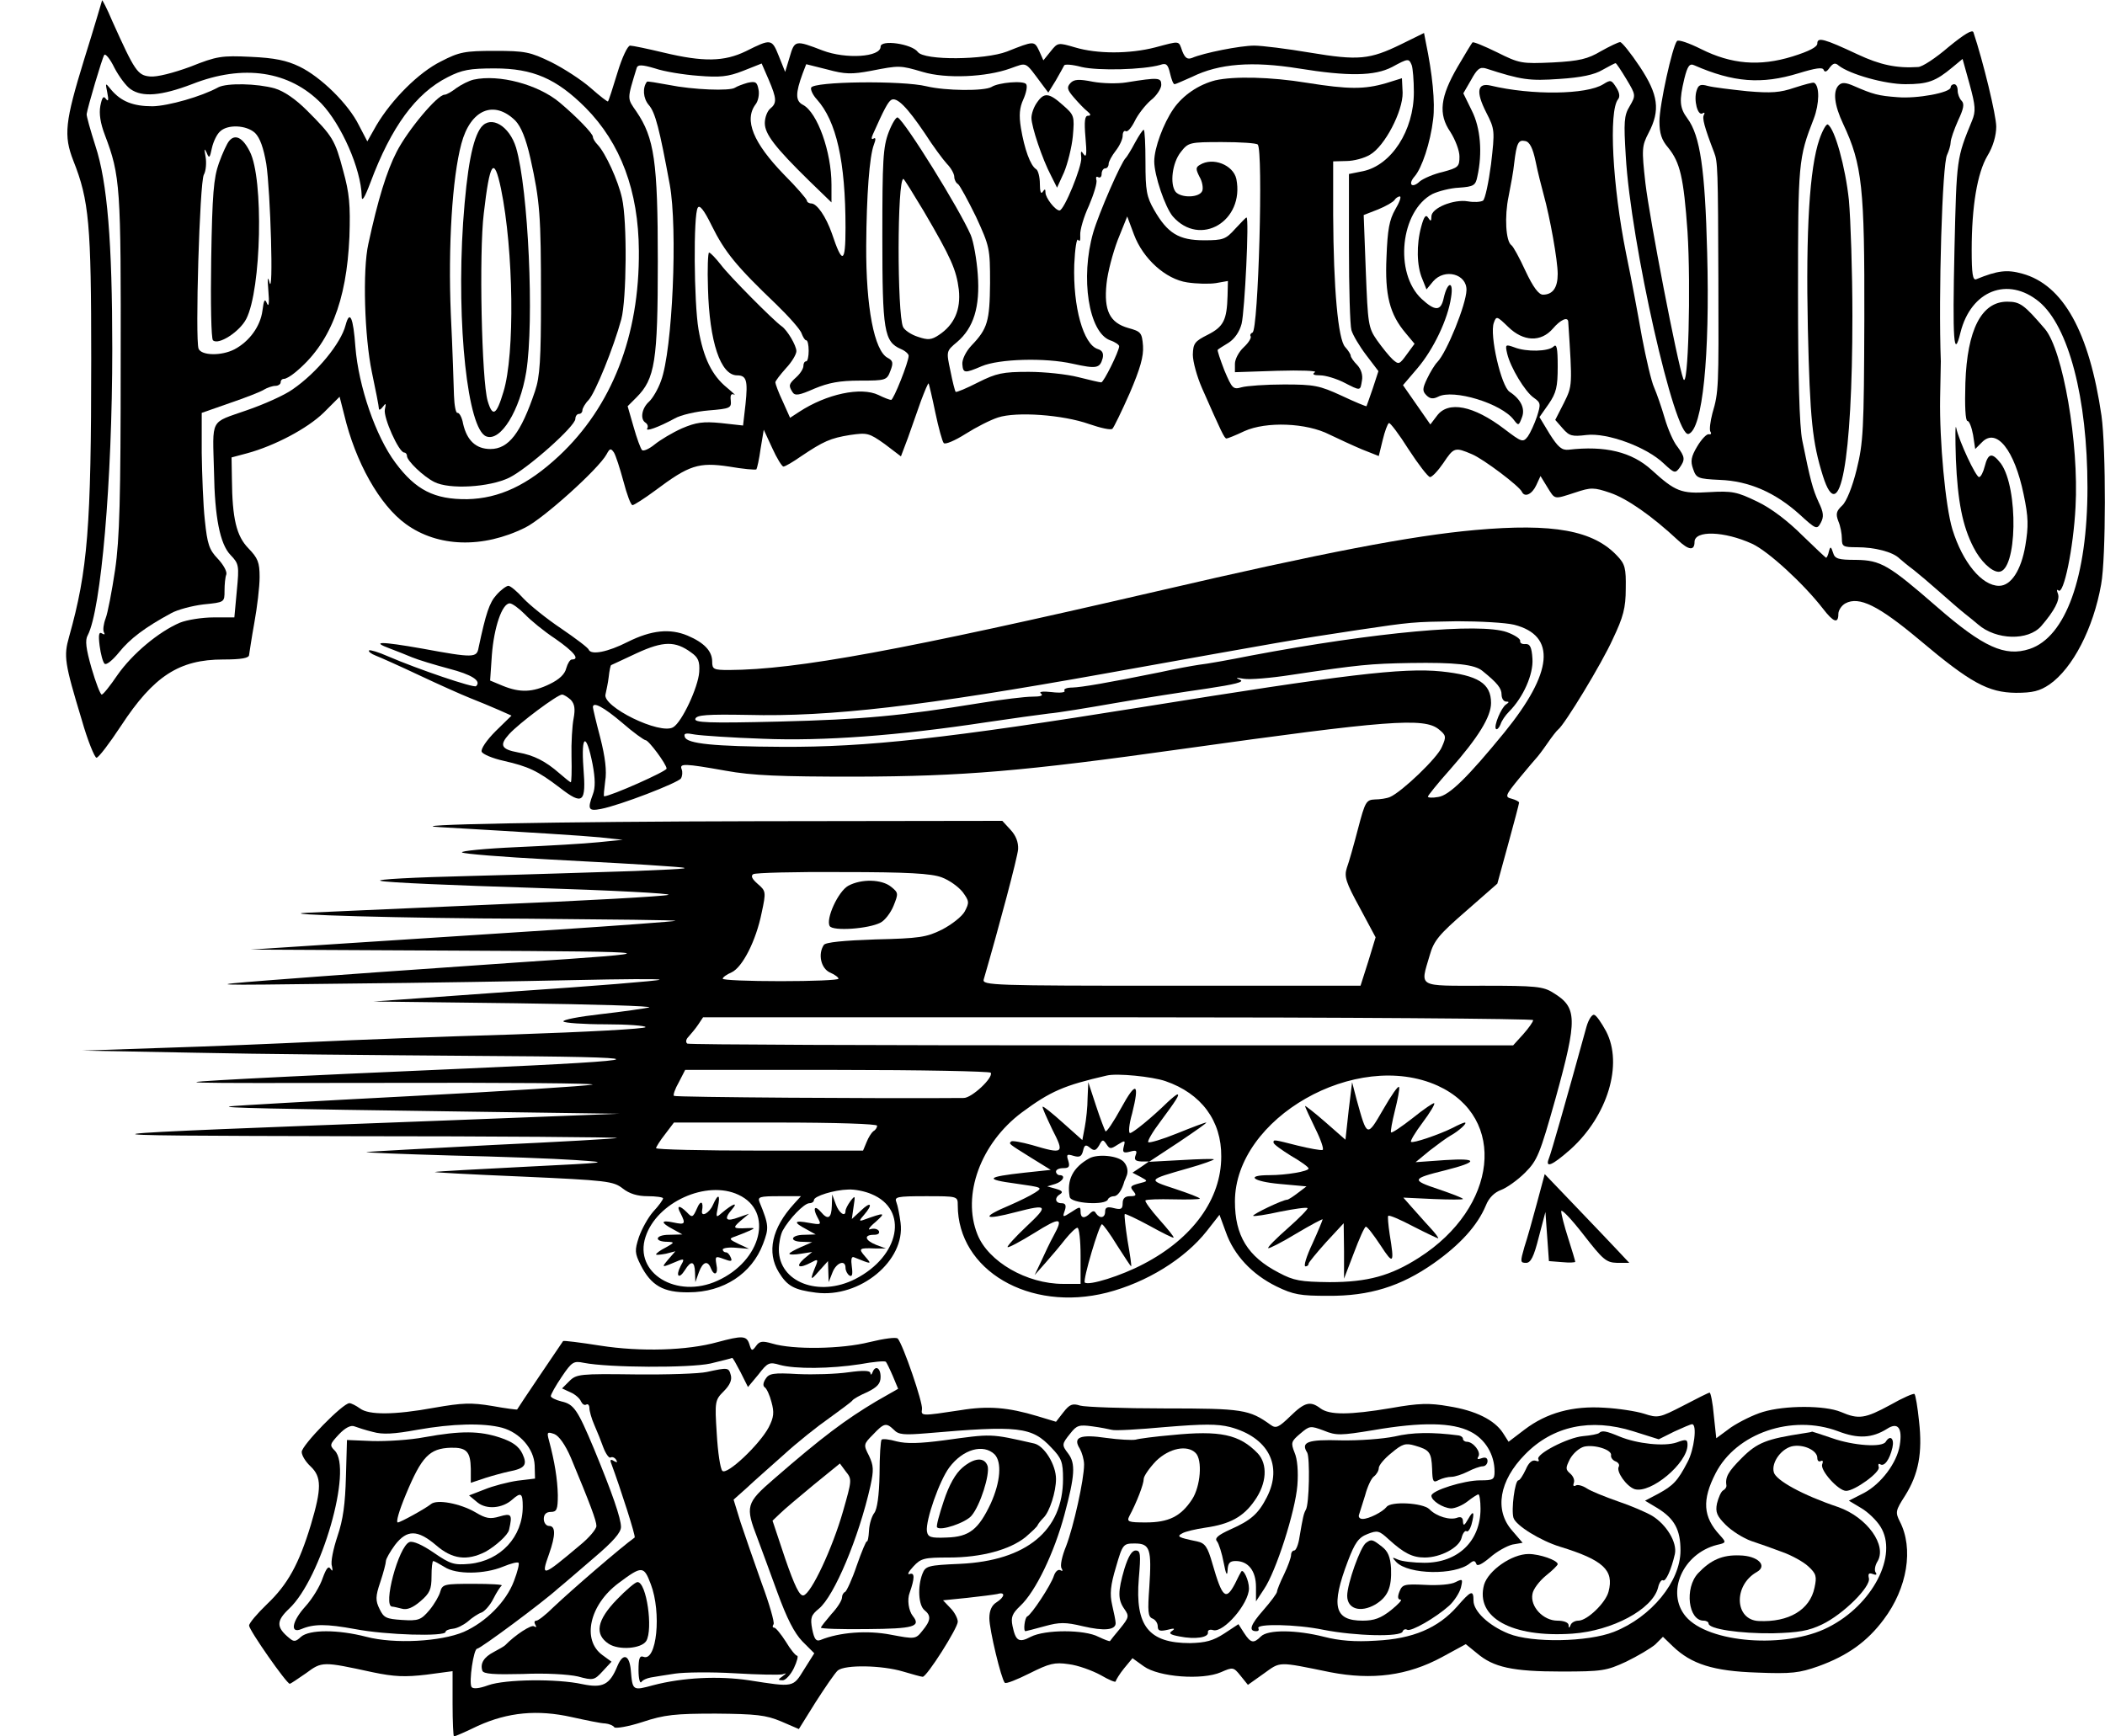 <?xml version="1.0" standalone="no"?>
<!DOCTYPE svg PUBLIC "-//W3C//DTD SVG 20010904//EN"
 "http://www.w3.org/TR/2001/REC-SVG-20010904/DTD/svg10.dtd">
<svg version="1.0" xmlns="http://www.w3.org/2000/svg"
 width="600pt" height="495pt" viewBox="0 0 600 495"
 preserveAspectRatio="xMidYMid meet">
<g transform="translate(0,495) scale(0.1,-0.1)"
fill="#000000" stroke="none">
<path d="M291 4949 c-1 -3 -23 -79 -51 -168 -55 -179 -59 -217 -31 -289 45
-113 51 -181 51 -565 0 -481 -10 -603 -63 -792 -16 -56 -13 -75 36 -237 17
-60 37 -108 42 -108 6 0 37 41 70 91 93 142 166 189 291 189 52 0 74 4 74 13
1 6 7 48 15 92 8 44 15 102 15 130 0 42 -5 54 -32 82 -34 35 -46 84 -47 198
l-1 61 45 12 c77 21 171 70 218 116 l45 45 13 -51 c32 -135 101 -258 176 -312
91 -66 219 -70 340 -10 51 25 209 167 232 209 9 17 12 18 21 5 5 -8 17 -45 27
-82 10 -38 21 -68 26 -68 4 0 34 19 65 42 96 72 123 81 210 68 40 -7 75 -10
78 -8 2 3 8 29 12 59 l9 54 24 -52 c13 -29 28 -53 32 -53 5 0 27 13 50 29 64
43 84 52 140 61 49 7 54 6 99 -26 l46 -35 20 53 c10 29 27 77 37 105 11 29 20
51 22 50 1 -2 10 -39 19 -83 9 -43 20 -83 24 -87 4 -5 32 7 62 26 30 19 71 40
93 47 52 17 184 8 260 -19 32 -11 62 -18 66 -13 4 4 26 49 49 101 30 70 40
105 38 135 -3 38 -6 41 -42 51 -53 15 -70 50 -62 126 3 32 18 88 32 125 l27
67 19 -51 c26 -70 91 -128 152 -137 26 -4 63 -5 82 -2 l34 6 -1 -42 c-2 -69
-11 -88 -56 -111 -38 -19 -42 -25 -43 -57 0 -20 12 -63 26 -95 56 -127 64
-144 70 -144 3 0 26 9 51 21 62 28 177 24 243 -10 25 -12 66 -31 92 -42 l48
-19 11 45 c6 25 14 47 18 49 3 2 29 -32 56 -75 28 -43 55 -78 61 -79 6 0 23
18 38 40 30 45 33 46 82 25 33 -14 135 -91 142 -107 8 -17 29 -7 41 19 l12 26
19 -31 c23 -37 18 -36 80 -16 45 15 53 15 100 -1 47 -16 118 -65 194 -136 30
-28 46 -29 46 -4 0 34 85 31 164 -5 46 -21 147 -114 202 -185 30 -39 44 -44
44 -15 0 10 9 24 20 30 39 21 94 -6 211 -104 146 -123 196 -150 275 -151 48 0
68 5 96 24 66 46 125 160 147 285 14 75 14 388 1 481 -35 239 -109 373 -226
405 -43 12 -70 9 -131 -16 -10 -4 -13 16 -13 83 0 125 16 220 45 269 16 26 25
58 25 83 0 32 -37 185 -65 269 -3 9 -27 -6 -71 -42 -36 -31 -75 -57 -87 -57
-61 -4 -108 6 -172 36 -96 45 -115 50 -115 31 0 -10 -23 -22 -71 -37 -94 -29
-174 -22 -260 21 -34 17 -65 28 -69 23 -13 -15 -50 -182 -50 -229 0 -34 6 -53
25 -75 34 -42 44 -85 55 -239 10 -157 2 -457 -12 -420 -17 46 -96 456 -108
558 -11 98 -10 106 9 143 34 65 28 109 -25 189 -26 39 -51 70 -56 70 -5 0 -30
-12 -55 -26 -37 -22 -61 -28 -137 -32 -89 -4 -95 -3 -159 29 -37 18 -68 31
-70 28 -2 -2 -21 -33 -42 -69 -50 -86 -56 -135 -21 -186 14 -22 26 -53 26 -70
0 -29 -3 -32 -47 -44 -27 -6 -56 -19 -66 -27 -22 -21 -35 -9 -15 14 21 24 45
96 53 163 6 48 -2 129 -21 220 l-5 26 -65 -32 c-90 -44 -122 -47 -260 -24 -65
11 -137 20 -159 20 -40 0 -145 -21 -177 -35 -13 -5 -20 -1 -28 19 -11 31 -5
30 -77 11 -73 -19 -166 -19 -229 0 -48 14 -49 14 -69 -11 l-21 -26 -12 27
c-14 29 -14 29 -92 -2 -63 -24 -236 -26 -254 -1 -17 23 -106 36 -106 15 0 -30
-99 -36 -165 -11 -78 30 -80 30 -94 -18 l-13 -43 -18 45 c-20 50 -22 50 -94
14 -62 -30 -121 -31 -234 -4 -46 11 -89 20 -96 20 -7 0 -23 -34 -36 -77 -13
-43 -25 -80 -27 -82 -1 -2 -23 15 -49 38 -26 23 -77 56 -113 74 -60 29 -74 32
-161 32 -85 0 -101 -3 -153 -30 -63 -31 -140 -108 -184 -182 l-26 -46 -24 46
c-30 61 -109 138 -169 167 -37 18 -72 25 -139 28 -83 4 -97 2 -172 -28 -49
-18 -96 -30 -115 -28 -36 3 -44 16 -108 158 -15 36 -29 62 -29 59z m81 -253
c34 -24 88 -19 175 14 147 58 278 38 369 -55 57 -60 113 -186 115 -264 0 -18
8 -6 25 39 59 158 129 254 220 300 41 21 63 25 134 25 109 0 176 -29 259 -112
100 -101 151 -237 152 -408 2 -242 -77 -444 -228 -585 -89 -83 -170 -121 -261
-123 -94 -1 -147 26 -205 104 -56 75 -105 217 -114 330 -6 84 -16 107 -28 62
-13 -51 -81 -135 -151 -183 -22 -16 -82 -43 -132 -60 -105 -37 -96 -20 -92
-175 2 -129 17 -206 47 -237 24 -25 25 -30 18 -102 l-7 -76 -59 0 c-33 0 -76
-7 -96 -15 -61 -26 -136 -89 -178 -149 -21 -31 -41 -56 -45 -56 -4 0 -17 34
-29 75 -16 56 -19 80 -11 94 38 72 70 440 70 816 0 305 -14 476 -48 579 -14
44 -26 86 -25 91 3 20 44 159 50 168 3 6 17 -11 29 -36 13 -25 34 -53 46 -61z
m3652 68 c3 -9 6 -43 6 -77 0 -109 -64 -208 -145 -225 l-40 -8 0 -209 c0 -116
3 -222 7 -236 4 -14 23 -46 42 -71 l35 -46 -16 -49 c-9 -26 -17 -49 -18 -51
-1 -1 -33 12 -71 30 -63 29 -78 32 -164 32 -52 0 -107 -4 -121 -8 -24 -7 -27
-4 -49 48 -12 31 -21 58 -19 59 2 2 16 11 31 20 17 11 31 31 37 54 9 37 22
303 14 303 -2 0 -16 -15 -32 -32 -27 -30 -34 -33 -89 -33 -72 0 -104 20 -142
86 -22 38 -25 56 -25 137 0 50 -2 92 -5 92 -3 0 -14 -17 -25 -37 -11 -21 -23
-40 -26 -43 -13 -11 -77 -158 -93 -213 -37 -129 -13 -284 48 -307 15 -5 26
-13 26 -17 0 -14 -44 -103 -51 -103 -5 0 -34 7 -66 15 -31 8 -95 15 -141 15
-74 0 -92 -4 -144 -30 -33 -17 -62 -29 -64 -27 -2 2 -9 29 -15 60 -12 56 -12
56 19 82 47 40 66 100 59 193 -3 42 -12 93 -20 112 -32 74 -186 322 -208 335
-4 3 -16 -16 -26 -42 -16 -42 -18 -79 -18 -298 0 -269 5 -299 53 -320 12 -5
22 -14 22 -19 0 -18 -43 -126 -50 -126 -4 0 -20 6 -36 14 -50 24 -148 3 -226
-48 l-26 -17 -21 47 c-12 25 -21 50 -21 54 0 4 14 22 30 40 17 18 30 40 30 49
0 16 -26 60 -42 71 -23 16 -150 144 -173 175 -15 19 -30 35 -34 35 -3 0 -5
-46 -3 -102 4 -153 36 -248 83 -248 27 0 31 -15 24 -82 l-7 -61 -63 7 c-51 5
-71 2 -111 -15 -27 -12 -62 -33 -78 -46 -16 -13 -32 -20 -36 -16 -4 4 -15 34
-24 66 l-17 59 25 25 c53 53 61 103 61 388 0 285 -10 352 -61 427 -27 39 -27
33 1 125 3 9 15 9 52 -2 26 -9 82 -18 123 -21 61 -5 85 -3 128 14 l53 21 20
-46 c23 -54 24 -67 4 -83 -8 -7 -15 -25 -15 -41 0 -31 29 -69 127 -165 l63
-61 0 51 c0 93 -40 205 -81 227 -22 11 -22 33 -1 90 l10 26 60 -15 c51 -14 70
-14 124 -4 82 16 83 16 148 -3 66 -20 181 -15 250 10 49 17 40 22 90 -45 l18
-24 21 34 c11 19 22 39 24 43 1 5 24 3 50 -4 47 -11 175 -8 224 6 17 6 22 2
28 -24 4 -17 9 -31 13 -31 3 0 25 10 50 21 77 38 172 45 303 24 142 -23 217
-22 267 4 46 25 48 25 56 5z m1597 -158 c-44 -107 -44 -107 -50 -364 -6 -266
-2 -318 17 -240 30 120 135 161 224 88 84 -70 138 -274 138 -530 0 -254 -62
-426 -165 -460 -70 -23 -132 5 -264 120 -138 120 -160 133 -231 134 -50 0 -60
3 -65 20 -6 19 -8 19 -12 4 -2 -10 -6 -18 -8 -18 -1 0 -32 29 -68 64 -40 40
-88 77 -128 96 -58 28 -71 31 -139 27 -78 -5 -95 2 -162 63 -57 52 -133 70
-237 58 -19 -2 -30 7 -54 45 l-29 48 26 37 c22 32 26 49 26 107 0 54 -3 66
-12 57 -14 -14 -77 -16 -112 -2 -25 9 -26 8 -20 -18 9 -39 51 -109 76 -126 20
-14 20 -18 9 -53 -7 -21 -19 -47 -26 -57 -14 -18 -17 -17 -67 21 -88 67 -160
81 -192 38 l-19 -25 -39 56 -39 56 41 48 c46 54 87 140 96 202 8 48 -10 47
-21 -2 -8 -37 -24 -38 -63 -2 -79 74 -60 251 31 299 17 8 51 17 76 18 41 3 47
6 52 32 15 67 9 139 -16 188 l-24 49 22 38 c17 31 25 38 42 33 102 -33 124
-36 210 -30 62 4 100 12 123 26 18 10 35 19 37 19 2 0 16 -21 31 -46 27 -45
27 -46 9 -77 -16 -26 -17 -45 -11 -142 14 -246 140 -805 179 -792 40 13 61
222 53 517 -6 238 -20 333 -56 382 -23 31 -24 51 -9 114 9 36 15 44 28 38 112
-49 192 -55 297 -23 49 15 69 18 72 10 3 -8 9 -6 17 6 10 13 16 15 26 6 32
-25 132 -53 190 -53 64 0 86 8 134 48 l29 24 20 -72 c17 -62 18 -77 7 -104z
m-2988 -258 c78 -133 93 -167 100 -224 6 -57 -13 -100 -57 -129 -21 -14 -31
-15 -60 -5 -19 6 -38 19 -42 28 -17 38 -17 422 1 422 2 0 28 -42 58 -92z
m1344 5 c-17 -30 -22 -57 -25 -136 -5 -108 9 -163 55 -217 l25 -30 -22 -30
c-21 -29 -23 -30 -40 -15 -10 9 -30 34 -45 55 -25 36 -26 46 -32 197 l-6 160
41 16 c22 9 43 21 47 27 3 5 10 10 15 10 5 0 -1 -17 -13 -37z"/>
<path d="M1350 4723 c-13 -3 -35 -14 -49 -24 -13 -10 -28 -19 -34 -19 -20 0
-104 -100 -136 -162 -29 -56 -54 -138 -81 -263 -17 -75 -11 -266 10 -366 11
-52 20 -98 20 -104 0 -5 5 -3 11 5 9 12 10 11 6 -7 -5 -23 40 -123 55 -123 4
0 8 -4 8 -10 0 -13 46 -58 78 -74 43 -22 157 -15 213 12 53 26 189 147 189
168 0 8 5 14 10 14 6 0 10 5 10 10 0 6 8 20 18 30 19 21 71 149 93 230 15 57
17 279 2 345 -11 50 -47 129 -70 153 -7 7 -13 17 -13 22 0 9 -45 56 -95 98
-61 51 -172 81 -245 65z m119 -117 c16 -17 30 -50 43 -108 27 -122 30 -161 30
-398 0 -175 -3 -224 -17 -265 -40 -119 -75 -165 -127 -165 -41 0 -67 24 -78
72 -3 18 -11 32 -16 31 -5 -1 -9 22 -10 50 -1 29 -4 133 -9 232 -8 193 4 388
30 485 26 98 93 126 154 66z"/>
<path d="M1372 4588 c-25 -32 -41 -116 -52 -273 -19 -291 13 -589 66 -609 41
-16 96 74 114 184 23 145 6 520 -29 639 -19 62 -71 93 -99 59z m56 -176 c36
-175 40 -472 7 -579 -20 -67 -31 -73 -45 -26 -17 58 -25 422 -11 535 17 147
29 165 49 70z"/>
<path d="M306 4685 c4 -20 3 -26 -4 -17 -7 10 -11 5 -16 -20 -4 -22 0 -49 13
-83 44 -116 46 -147 45 -650 0 -384 -3 -502 -16 -590 -9 -60 -21 -123 -27
-138 -6 -16 -8 -33 -5 -39 4 -7 2 -8 -5 -4 -9 6 -11 -3 -7 -35 3 -23 9 -46 14
-51 5 -5 23 10 41 32 31 39 75 72 149 112 18 10 59 21 92 25 60 6 60 6 60 39
0 18 2 39 5 46 3 8 -8 28 -24 45 -25 26 -30 42 -37 109 -5 44 -8 130 -9 193
l0 114 80 28 c44 15 88 32 97 38 10 6 25 11 33 11 8 0 15 5 15 10 0 6 4 10 10
10 5 0 19 8 31 18 99 81 147 202 155 387 3 91 0 124 -18 189 -23 87 -30 98
-103 171 -32 32 -65 55 -92 63 -50 14 -136 16 -161 3 -47 -26 -142 -53 -187
-54 -56 0 -90 14 -118 47 -17 21 -17 21 -11 -9z m421 -114 c14 -14 24 -42 32
-88 12 -79 21 -383 9 -338 -5 20 -6 12 -3 -25 3 -33 1 -47 -4 -35 -6 15 -9 11
-13 -21 -6 -45 -38 -88 -80 -110 -37 -19 -94 -18 -102 2 -10 26 3 474 15 496
6 10 8 34 5 51 -4 23 -4 26 3 12 7 -18 9 -16 15 13 4 18 14 39 23 47 21 21 75
19 100 -4z"/>
<path d="M653 4548 c-6 -7 -19 -35 -29 -63 -15 -42 -19 -88 -22 -274 -2 -123
0 -227 5 -231 15 -15 76 24 95 61 43 84 50 400 10 477 -20 40 -42 51 -59 30z"/>
<path d="M3051 4713 c-11 -12 -9 -19 10 -41 13 -15 30 -33 38 -39 11 -9 11
-13 2 -13 -9 0 -11 -16 -7 -62 4 -45 3 -59 -5 -48 -8 12 -9 10 -7 -10 2 -25
-49 -150 -62 -150 -12 0 -40 36 -40 51 0 11 -2 11 -8 2 -5 -8 -8 2 -8 23 0 19
-5 39 -11 42 -16 10 -33 57 -43 117 -6 37 -4 58 7 82 8 18 12 37 8 43 -7 11
-79 5 -99 -8 -21 -12 -131 -11 -185 2 -69 17 -323 14 -329 -4 -2 -6 5 -21 16
-33 56 -62 82 -177 82 -366 0 -103 -9 -106 -39 -16 -17 48 -42 84 -58 85 -7 0
-13 4 -13 8 0 4 -29 38 -66 75 -87 90 -114 155 -80 200 7 9 11 28 8 42 -4 21
-8 24 -31 19 -14 -4 -30 -10 -36 -14 -14 -10 -120 -6 -189 8 -33 6 -61 11 -62
9 -13 -17 -11 -47 5 -66 19 -21 31 -70 60 -227 23 -125 8 -473 -25 -560 -8
-23 -24 -50 -34 -59 -21 -19 -26 -50 -10 -60 6 -4 8 -11 5 -16 -7 -11 32 3 78
28 17 10 61 20 97 23 61 5 65 7 63 28 -2 16 1 21 10 17 6 -4 -3 5 -21 20 -43
35 -67 85 -81 166 -13 76 -15 328 -2 347 5 9 18 -7 39 -50 38 -77 71 -117 185
-226 36 -35 69 -72 72 -83 4 -10 9 -19 13 -19 4 0 7 -13 7 -30 0 -16 -3 -30
-7 -30 -5 0 -8 -6 -8 -13 0 -8 -9 -22 -20 -32 -22 -20 -23 -24 -11 -43 7 -11
19 -9 62 10 41 17 72 23 130 23 74 0 77 1 87 28 9 23 7 29 -8 37 -38 20 -62
144 -61 320 1 143 9 254 22 288 6 15 5 21 -1 17 -6 -4 -7 1 -2 12 32 72 43 92
52 98 16 10 46 -21 96 -95 23 -36 52 -75 63 -87 12 -12 21 -29 21 -37 0 -8 5
-18 11 -21 5 -4 28 -46 51 -93 39 -85 40 -90 40 -189 -1 -109 -7 -130 -53
-178 -16 -17 -27 -40 -26 -53 2 -26 6 -27 55 -6 49 21 181 25 260 7 68 -15 77
-13 85 16 3 14 -1 22 -14 26 -41 13 -71 120 -67 241 2 45 7 77 11 70 5 -6 7
-1 6 14 -1 14 10 52 25 84 14 33 24 66 21 73 -2 8 0 11 5 8 6 -3 10 1 10 9 0
9 5 16 10 16 6 0 10 6 10 13 0 6 9 23 20 37 11 14 20 33 20 43 0 10 4 16 9 13
5 -3 16 10 25 28 9 19 30 46 46 60 17 13 30 34 30 44 0 21 -7 22 -100 7 -25
-4 -68 -3 -95 2 -40 8 -54 7 -64 -4z"/>
<path d="M3464 4721 c-47 -12 -92 -42 -119 -81 -29 -42 -55 -112 -55 -150 0
-40 31 -131 53 -157 78 -89 205 -13 181 107 -9 40 -67 63 -104 40 -12 -7 -12
-12 -1 -34 8 -13 11 -32 8 -40 -8 -20 -60 -21 -76 -3 -17 22 -10 83 15 114 21
27 25 28 117 28 53 0 98 -3 102 -7 16 -16 2 -531 -15 -536 -5 -2 -8 -7 -5 -11
2 -5 -7 -19 -20 -31 -14 -13 -25 -34 -25 -47 l0 -24 121 4 c67 2 115 0 107 -4
-9 -6 -4 -9 15 -9 15 0 45 -9 67 -20 49 -25 47 -25 52 5 3 15 -2 32 -13 44
-11 11 -19 23 -19 27 0 4 -7 15 -16 25 -20 22 -33 166 -34 377 l0 152 38 1
c20 0 51 8 67 18 42 24 94 124 93 177 l-2 41 -45 -14 c-62 -18 -107 -18 -226
1 -104 17 -208 19 -261 7z"/>
<path d="M2956 4658 c-9 -12 -16 -32 -16 -44 0 -25 31 -118 56 -165 l17 -34
20 44 c10 24 22 71 25 103 5 57 4 60 -28 88 -40 36 -54 37 -74 8z"/>
<path d="M4570 4710 c-47 -30 -204 -32 -321 -4 -38 9 -43 -17 -13 -76 25 -49
25 -52 14 -148 -7 -53 -17 -100 -23 -104 -7 -4 -26 -5 -43 -2 -40 7 -104 -19
-104 -43 0 -14 -2 -15 -9 -4 -7 11 -12 4 -20 -25 -14 -51 -13 -112 3 -149 l12
-30 19 23 c33 38 96 21 95 -25 -1 -41 -56 -177 -83 -205 -7 -7 -20 -28 -29
-47 -14 -29 -14 -36 -2 -48 10 -10 19 -11 33 -4 43 23 181 -19 216 -66 13 -17
14 -17 23 7 10 25 -3 52 -35 73 -24 15 -58 163 -45 197 7 20 9 19 41 -12 43
-42 93 -44 127 -5 22 26 43 35 44 20 12 -184 12 -182 -12 -231 l-25 -49 21
-24 c19 -22 27 -24 68 -19 59 7 171 -34 220 -81 30 -28 33 -29 45 -13 17 24
16 31 -6 61 -11 13 -27 50 -36 81 -9 31 -23 71 -30 87 -8 17 -23 82 -35 145
-11 63 -31 170 -45 237 -39 194 -50 406 -23 440 6 7 4 19 -4 32 -15 24 -17 24
-38 11z m-193 -220 c6 -30 17 -73 23 -95 18 -65 40 -187 40 -226 0 -39 -14
-59 -42 -59 -12 0 -28 21 -50 68 -17 37 -35 70 -40 73 -16 11 -20 82 -8 139 6
30 14 73 16 95 7 58 12 67 31 63 13 -2 22 -20 30 -58z"/>
<path d="M5115 4700 c-41 -14 -66 -16 -135 -10 -47 5 -97 11 -112 15 -21 6
-27 3 -32 -13 -9 -27 3 -74 17 -65 5 3 7 2 4 -4 -6 -9 1 -35 29 -108 10 -26
11 -43 12 -365 1 -305 1 -317 -17 -378 -6 -23 -9 -47 -6 -52 4 -6 2 -9 -4 -8
-6 2 -21 -14 -33 -34 -18 -30 -20 -43 -12 -65 9 -26 13 -28 76 -31 83 -3 158
-36 227 -98 48 -44 50 -44 61 -24 9 17 8 29 -6 58 -17 37 -24 63 -47 177 -8
40 -12 181 -12 420 0 373 1 384 45 497 16 42 17 93 1 102 -3 2 -28 -5 -56 -14z"/>
<path d="M5241 4707 c-17 -17 -13 -56 13 -111 54 -115 61 -181 60 -556 -1
-317 -3 -352 -22 -429 -12 -49 -29 -91 -41 -102 -17 -16 -19 -24 -11 -45 6
-14 10 -36 10 -50 0 -22 4 -24 43 -24 50 0 102 -13 121 -32 8 -7 26 -22 41
-33 14 -11 47 -39 73 -62 26 -23 58 -51 72 -62 14 -11 31 -25 38 -31 52 -45
143 -47 180 -5 38 44 54 75 48 92 -4 10 -4 14 1 10 15 -15 43 120 49 238 10
181 -36 446 -87 507 -60 70 -71 78 -108 78 -73 0 -114 -80 -119 -232 -2 -65 0
-108 6 -108 5 0 12 -18 16 -40 l6 -40 20 20 c41 41 92 -23 118 -149 14 -66 14
-91 5 -146 -12 -71 -41 -115 -75 -115 -49 0 -104 67 -133 161 -20 66 -37 252
-35 374 1 50 2 97 2 105 -7 188 4 564 18 589 5 11 10 27 10 35 0 9 10 37 21
62 16 34 19 48 10 57 -6 6 -11 19 -11 29 0 10 -4 18 -10 18 -5 0 -10 -4 -10
-9 0 -15 -96 -33 -152 -28 -54 4 -69 8 -124 32 -23 10 -34 11 -43 2z"/>
<path d="M5186 4553 c-28 -81 -39 -259 -33 -538 6 -262 13 -326 43 -422 48
-152 84 44 84 457 0 125 -5 274 -10 330 -10 94 -40 203 -60 215 -4 3 -15 -16
-24 -42z"/>
<path d="M5575 3640 c5 -119 19 -190 50 -250 20 -40 52 -70 72 -70 53 0 57
239 6 309 -25 32 -36 30 -46 -9 -4 -16 -11 -30 -16 -30 -9 0 -57 102 -65 140
-3 14 -3 -27 -1 -90z"/>
<path d="M4204 3439 c-179 -16 -431 -64 -904 -174 -730 -169 -1029 -224 -1222
-225 -44 0 -48 2 -48 24 0 30 -23 54 -70 74 -50 21 -103 16 -171 -18 -57 -29
-104 -38 -111 -22 -1 5 -37 32 -78 60 -42 28 -90 67 -108 86 -18 20 -37 36
-43 36 -5 0 -21 -11 -34 -26 -20 -22 -30 -52 -51 -151 -5 -28 -14 -29 -160 -2
-119 21 -149 21 -92 0 18 -7 47 -18 63 -25 17 -7 63 -21 104 -32 66 -17 94
-35 78 -50 -6 -6 -165 48 -251 85 -27 12 -51 19 -54 17 -3 -3 6 -10 19 -15 13
-5 69 -30 124 -56 55 -26 120 -55 145 -65 25 -10 62 -25 82 -34 l36 -16 -45
-44 c-26 -26 -43 -51 -40 -59 3 -7 31 -19 63 -26 70 -16 96 -28 159 -76 67
-52 76 -44 68 56 -7 96 8 102 26 11 8 -42 8 -68 1 -86 -16 -43 -13 -49 23 -42
53 10 219 74 228 87 4 7 5 18 2 26 -7 17 7 17 125 -4 77 -14 154 -17 372 -17
304 1 475 15 930 79 586 82 689 90 731 56 21 -17 22 -21 9 -50 -12 -31 -115
-129 -148 -143 -9 -4 -29 -7 -43 -7 -25 -1 -28 -7 -48 -83 -12 -46 -26 -96
-32 -112 -8 -25 -3 -41 37 -114 l45 -84 -21 -69 -22 -69 -540 0 c-509 0 -539
1 -534 18 45 155 96 347 98 371 1 20 -6 39 -22 56 l-23 25 -696 -1 c-576 -1
-1034 -10 -906 -17 259 -15 402 -24 455 -29 l65 -7 -70 -7 c-38 -4 -143 -10
-233 -14 -90 -4 -160 -11 -155 -15 4 -4 116 -13 248 -20 132 -7 281 -15 330
-19 87 -6 84 -7 -85 -14 -96 -3 -305 -10 -465 -14 -168 -4 -277 -10 -260 -14
17 -5 212 -13 435 -20 222 -7 396 -16 385 -20 -11 -4 -240 -17 -510 -28 -269
-12 -503 -22 -520 -23 -104 -5 277 -16 635 -17 234 -2 421 -4 415 -6 -5 -2
-156 -13 -335 -25 -179 -12 -449 -29 -600 -39 l-275 -18 590 -3 c609 -3 614
-4 165 -34 -319 -22 -503 -35 -710 -51 -175 -14 -174 -14 225 -9 220 2 513 7
650 10 138 3 248 4 245 1 -3 -3 -187 -18 -410 -33 l-405 -29 405 -5 c223 -3
394 -8 380 -12 -14 -3 -75 -12 -137 -19 -62 -7 -110 -16 -107 -21 3 -4 57 -8
120 -8 63 0 114 -4 114 -8 0 -5 -170 -14 -377 -21 -208 -6 -463 -16 -568 -21
-104 -5 -296 -13 -425 -17 l-235 -8 320 -6 c176 -4 534 -7 795 -9 547 -3 543
-11 -20 -36 -212 -9 -493 -22 -625 -29 -237 -13 -233 -13 388 -12 346 1 614
-1 595 -5 -18 -4 -253 -19 -523 -33 -269 -14 -499 -27 -510 -29 -23 -4 103 -7
685 -15 l425 -6 -490 -19 c-1135 -43 -1136 -43 -276 -45 420 0 762 -3 760 -5
-2 -2 -161 -11 -354 -20 -192 -10 -354 -19 -360 -20 -5 -2 103 -6 240 -10 138
-3 297 -9 355 -13 102 -7 99 -7 -140 -19 -135 -7 -252 -13 -260 -15 -8 -1 102
-7 246 -13 244 -11 262 -13 289 -34 19 -15 42 -22 71 -22 24 0 44 -3 44 -6 0
-4 -12 -21 -28 -38 -15 -17 -33 -50 -41 -73 -12 -37 -12 -45 5 -79 30 -59 65
-79 137 -78 99 0 180 53 212 138 17 45 17 53 -10 119 -6 15 0 17 56 17 l62 0
-20 -22 c-63 -69 -78 -138 -43 -195 24 -39 43 -50 106 -58 125 -16 255 91 241
199 -3 23 -8 49 -12 59 -6 15 1 17 84 17 91 0 91 0 91 -26 0 -185 204 -305
425 -249 113 29 222 96 285 176 l36 46 18 -49 c23 -66 75 -121 144 -155 49
-24 69 -27 147 -27 119 -1 208 27 302 93 75 53 124 107 148 164 9 23 25 38 44
45 16 6 47 28 68 49 35 35 42 52 87 212 63 228 62 259 -7 301 -28 18 -51 20
-199 20 -190 0 -180 -6 -153 86 12 43 27 60 104 127 l89 78 31 113 c17 62 31
115 31 118 0 3 -10 8 -21 11 -20 5 -19 9 22 59 24 29 46 55 49 58 3 3 17 21
30 40 13 19 27 37 31 40 18 13 125 189 156 258 30 63 37 89 37 144 1 58 -2 70
-24 93 -68 73 -182 94 -406 74z m-2708 -240 c16 -17 55 -49 87 -70 53 -37 71
-59 47 -59 -5 0 -12 -11 -16 -25 -4 -17 -20 -32 -47 -45 -49 -24 -85 -25 -134
-5 l-36 15 5 73 c6 78 29 147 51 147 7 0 26 -14 43 -31z m2820 -30 c121 -31
111 -136 -28 -307 -103 -126 -157 -180 -189 -184 -16 -3 -29 -2 -29 1 0 3 28
38 62 76 82 93 118 152 118 191 0 56 -37 79 -142 90 -110 11 -276 -9 -848
-101 -566 -91 -790 -115 -1029 -114 -197 1 -273 9 -279 28 -4 11 3 12 29 7 19
-3 106 -9 194 -12 172 -7 386 9 636 47 74 11 154 22 179 25 25 2 110 16 190
30 80 14 197 32 260 41 80 12 108 19 95 25 -15 6 -12 7 10 3 17 -3 77 2 135
11 194 29 225 32 340 34 128 2 184 -4 206 -23 42 -34 54 -49 54 -67 0 -11 6
-20 13 -20 9 0 9 -2 0 -8 -14 -9 -36 -62 -29 -70 3 -3 9 3 13 13 3 10 14 26
24 36 41 41 70 107 67 151 -2 33 -7 43 -20 42 -10 -1 -16 3 -15 9 1 6 -16 17
-38 25 -77 27 -375 0 -730 -67 -60 -12 -127 -24 -147 -26 -20 -3 -70 -12 -110
-21 -153 -31 -224 -43 -251 -44 -16 0 -26 -4 -23 -9 4 -5 -12 -7 -36 -4 -26 3
-38 1 -31 -4 8 -6 -1 -9 -25 -9 -20 0 -86 -8 -147 -18 -227 -37 -337 -47 -574
-53 -204 -5 -243 -3 -239 8 4 11 33 13 149 11 236 -6 500 25 1019 118 536 96
522 94 720 124 155 23 155 23 283 25 65 0 138 -4 163 -10z m-2346 -79 c20 -14
25 -25 23 -56 -3 -43 -49 -142 -74 -157 -37 -23 -204 59 -193 94 2 10 7 31 9
49 2 18 5 33 7 34 2 1 35 16 73 34 76 35 110 35 155 2z m-343 -135 c11 -12 13
-26 8 -53 -4 -20 -7 -70 -6 -109 1 -40 0 -73 -2 -73 -2 0 -17 12 -33 26 -39
34 -72 51 -117 59 -49 9 -54 21 -26 52 29 32 138 113 151 113 5 0 16 -7 25
-15z m146 -65 c32 -28 63 -50 67 -50 9 0 60 -69 60 -81 0 -8 -160 -79 -178
-79 -2 0 0 19 3 43 5 29 0 69 -14 124 -12 45 -21 84 -21 87 0 17 31 0 83 -44z
m911 -441 c22 -8 48 -27 60 -42 19 -26 19 -30 6 -55 -8 -15 -38 -38 -65 -52
-44 -22 -65 -25 -190 -28 -89 -3 -143 -8 -147 -16 -17 -26 -8 -66 17 -78 14
-6 25 -14 25 -18 0 -4 -74 -7 -165 -7 -91 0 -165 3 -165 7 0 4 11 12 25 18 31
14 70 90 86 170 13 60 12 62 -11 82 -16 14 -21 23 -13 28 6 4 121 7 255 6 184
0 253 -4 282 -15z m1686 -407 c0 -5 -13 -23 -28 -40 l-29 -32 -1172 0 c-645 0
-1177 2 -1182 5 -5 4 -4 12 3 19 7 8 20 23 28 35 l14 21 1183 0 c651 0 1183
-4 1183 -8z m-1546 -150 c8 -14 -54 -72 -77 -72 -225 -2 -822 2 -826 6 -3 2 3
20 14 39 l18 35 433 0 c238 0 435 -4 438 -8z m498 -24 c102 -35 160 -113 159
-215 0 -121 -81 -233 -221 -306 -64 -34 -157 -63 -168 -53 -6 7 41 166 49 166
3 0 23 -27 43 -60 21 -33 39 -60 40 -60 2 0 -3 33 -10 73 -6 39 -10 74 -8 76
1 2 33 -13 70 -33 36 -20 68 -36 69 -34 2 2 -17 25 -41 52 -24 27 -42 52 -39
54 3 3 39 4 80 3 41 -1 75 0 75 2 0 3 -32 15 -71 28 -79 26 -80 25 39 59 39
11 72 23 72 25 0 2 -42 1 -92 -2 l-93 -5 85 56 c46 31 82 56 78 56 -4 0 -41
-14 -83 -31 -42 -17 -79 -28 -82 -25 -3 3 12 29 34 58 46 62 56 78 49 78 -3 0
-15 -10 -28 -22 -45 -44 -99 -88 -107 -88 -5 0 -3 25 6 56 22 88 11 93 -31 16
-22 -40 -42 -70 -45 -67 -2 3 -15 36 -27 73 l-22 67 -2 -45 c0 -25 -4 -62 -8
-83 l-7 -37 -55 49 c-30 27 -56 48 -58 46 -2 -2 11 -30 27 -64 36 -70 33 -72
-58 -45 -29 8 -56 13 -59 10 -6 -7 -11 -4 58 -47 l55 -34 -75 -8 c-109 -12
-115 -19 -25 -31 77 -11 78 -11 55 -26 -14 -9 -45 -24 -70 -35 -86 -36 -78
-45 17 -20 89 23 93 19 29 -41 -32 -30 -56 -57 -54 -59 2 -3 37 16 76 40 75
47 84 45 55 -8 -10 -18 -25 -50 -35 -72 l-19 -40 31 35 c17 19 43 50 57 68 14
17 29 32 34 32 5 0 9 -36 9 -80 l0 -80 -50 0 c-103 0 -213 63 -244 141 -45
112 9 260 127 348 81 60 120 77 242 105 29 7 129 -3 167 -16z m776 -13 c199
-91 171 -347 -53 -490 -81 -52 -147 -70 -255 -70 -83 1 -102 4 -145 27 -89 46
-125 106 -125 203 0 238 346 435 578 330z m-1598 -114 c0 -6 -5 -13 -11 -16
-5 -4 -14 -18 -19 -31 l-10 -24 -295 0 c-162 0 -295 3 -295 7 0 3 11 21 26 40
l25 33 290 0 c174 0 289 -4 289 -9z m686 -54 c21 13 22 13 17 -6 -4 -16 -1
-19 18 -14 18 5 21 3 16 -10 -5 -13 -1 -17 16 -18 l22 0 -23 -16 -24 -16 23
-12 c22 -12 22 -12 -6 -19 -22 -6 -25 -9 -15 -21 10 -12 9 -15 -9 -15 -14 0
-21 -6 -21 -20 0 -17 -5 -19 -25 -14 -19 5 -25 2 -25 -10 0 -18 -15 -21 -26
-5 -4 8 -9 8 -17 0 -16 -16 -27 -14 -27 5 0 15 -2 15 -26 -1 -25 -16 -26 -16
-19 4 5 15 2 21 -9 21 -19 0 -21 16 -4 26 9 6 5 10 -12 15 l-25 7 23 7 c22 7
31 25 12 25 -5 0 -10 5 -10 10 0 6 9 10 21 10 16 0 19 4 14 21 -6 18 -4 20 15
14 17 -5 23 -2 27 14 4 18 8 19 20 9 12 -10 17 -8 26 7 9 17 11 18 21 3 9 -14
12 -14 32 -1z m-1081 -143 c101 -47 66 -188 -60 -245 -116 -53 -239 22 -205
125 32 99 174 163 265 120z m379 2 c107 -44 81 -177 -46 -242 -104 -53 -218
-9 -218 84 0 18 5 43 11 54 18 33 61 78 76 78 7 0 13 4 13 9 0 11 57 29 98 30
18 1 48 -5 66 -13z"/>
<path d="M2418 2425 c-29 -16 -65 -95 -53 -115 9 -15 111 -8 145 10 12 6 29
28 37 48 14 35 14 37 -7 54 -27 22 -85 23 -122 3z"/>
<path d="M3844 1783 l-9 -82 -57 50 c-32 28 -58 48 -58 46 0 -3 13 -31 29 -64
16 -32 25 -59 21 -61 -5 -2 -37 4 -70 12 -71 18 -70 18 -70 9 0 -5 23 -21 50
-38 28 -16 50 -32 50 -36 0 -8 -63 -19 -112 -19 -69 0 -48 -18 29 -25 l77 -7
-25 -19 c-13 -10 -27 -19 -30 -19 -13 0 -100 -42 -97 -46 3 -2 37 3 77 12 41
8 75 13 78 10 2 -2 -23 -28 -56 -57 -33 -29 -59 -55 -56 -57 2 -2 38 16 79 41
42 25 76 43 76 41 0 -2 -13 -34 -29 -69 -17 -36 -26 -65 -20 -65 5 0 9 3 9 8
1 4 23 31 50 61 l50 54 1 -79 0 -79 28 73 c15 40 30 74 34 75 4 1 22 -23 42
-53 37 -57 40 -53 26 32 -4 27 -6 50 -4 52 3 3 35 -11 71 -30 37 -19 69 -34
71 -34 3 0 -8 15 -25 33 -16 17 -39 44 -52 58 l-22 25 85 -4 c47 -2 85 -2 85
0 0 3 -32 15 -70 28 -78 26 -77 30 20 54 95 24 94 35 -1 29 l-84 -6 40 33 c22
17 49 37 60 43 22 12 50 37 40 37 -3 0 -19 -7 -34 -15 -38 -19 -114 -45 -119
-40 -3 2 12 27 33 55 21 28 36 53 33 55 -2 2 -30 -17 -61 -42 -32 -25 -60 -44
-62 -41 -2 2 3 30 11 62 8 32 14 62 12 67 -2 6 -22 -23 -45 -63 -47 -81 -46
-81 -76 27 l-13 50 -10 -82z"/>
<path d="M3105 1648 c-47 -26 -65 -62 -56 -110 3 -19 103 -25 109 -7 2 5 10 9
17 9 11 0 23 17 30 43 2 4 4 9 5 12 7 14 4 31 -7 43 -17 18 -74 23 -98 10z"/>
<path d="M2032 1515 c-10 -23 -34 -36 -31 -17 5 27 -4 32 -14 8 -12 -27 -14
-28 -29 -12 -22 22 -31 20 -18 -3 15 -30 13 -33 -20 -26 -37 8 -38 0 -2 -19
l27 -15 -38 -1 c-40 0 -44 -20 -4 -20 20 -1 20 -2 -5 -16 -16 -8 -28 -17 -28
-20 0 -2 12 -1 28 2 l27 7 -20 -23 c-21 -25 -21 -25 31 -3 14 5 15 3 4 -16
-15 -29 -5 -39 12 -12 18 29 28 26 29 -6 l1 -28 10 28 c11 30 25 35 34 12 10
-25 22 -17 16 10 -4 24 -3 25 21 16 21 -8 25 -7 20 4 -3 8 -9 15 -14 15 -5 0
-9 4 -9 8 0 4 17 7 38 5 l37 -3 -30 14 c-27 13 -28 15 -10 21 11 4 29 11 40
16 18 8 18 9 -5 8 -41 -2 -43 0 -19 21 l24 20 -29 -10 c-37 -14 -44 -6 -20 22
20 23 3 17 -29 -10 -16 -14 -17 -13 -11 16 8 38 1 41 -14 7z"/>
<path d="M2371 1513 c-1 -36 -11 -42 -31 -18 -18 21 -24 11 -10 -15 12 -22 11
-22 -24 -16 -43 8 -46 2 -8 -18 l27 -15 -32 -1 c-40 0 -45 -20 -5 -20 l27 -1
-32 -14 c-18 -8 -33 -16 -33 -19 0 -3 15 -3 33 0 l32 5 -24 -20 c-25 -23 -13
-28 21 -10 18 10 20 9 15 -5 -19 -46 -18 -49 6 -21 l27 30 1 -30 1 -30 11 28
c11 28 37 37 37 13 0 -8 5 -18 11 -22 8 -5 10 3 7 25 -3 21 -1 30 6 27 52 -21
52 -21 32 2 -20 23 -18 25 29 23 l30 0 -27 10 c-33 13 -37 29 -7 29 12 0 17 4
14 11 -4 6 -14 8 -24 5 -9 -4 -3 6 14 20 31 28 29 29 -35 6 -12 -4 -11 -1 3
15 26 30 20 40 -9 12 l-26 -24 5 35 c5 32 5 34 -9 16 -8 -11 -14 -23 -14 -28
0 -19 -19 -6 -28 20 l-10 27 -1 -32z"/>
<path d="M4522 2023 c-59 -214 -101 -361 -107 -375 -12 -30 10 -20 62 26 105
95 150 242 101 336 -13 24 -28 46 -34 47 -6 2 -16 -13 -22 -34z"/>
<path d="M4381 1521 c-12 -45 -28 -102 -36 -126 -12 -42 -12 -45 5 -45 13 0
22 17 36 73 l19 72 5 -70 5 -70 38 -3 c20 -2 37 -1 37 1 0 2 -9 33 -20 67 -11
34 -20 69 -20 77 0 8 28 -21 63 -66 56 -72 65 -80 96 -81 l35 0 -30 32 c-16
17 -70 74 -120 126 l-91 95 -22 -82z"/>
<path d="M2045 1124 c-86 -24 -219 -28 -334 -10 -57 9 -105 15 -106 13 -5 -7
-130 -192 -131 -195 0 -1 -33 3 -71 10 -60 10 -85 9 -165 -5 -115 -21 -187
-21 -212 -2 -11 8 -25 15 -30 15 -19 0 -136 -120 -136 -139 0 -10 11 -28 25
-41 32 -30 32 -63 1 -167 -34 -112 -66 -170 -125 -226 -28 -27 -51 -54 -51
-61 0 -13 107 -166 116 -166 2 0 23 14 46 30 46 34 47 34 190 3 62 -13 93 -14
153 -7 l75 10 0 -93 c0 -51 2 -93 4 -93 3 0 33 13 68 30 86 39 170 47 268 25
41 -9 84 -18 95 -18 11 -1 23 -6 26 -11 4 -4 40 2 80 15 63 21 94 24 209 24
115 -1 143 -4 186 -22 l51 -22 48 77 c27 42 55 83 63 90 21 17 126 15 186 -3
27 -8 52 -15 56 -15 12 0 100 139 100 157 0 9 -9 27 -21 39 l-21 22 69 7 c37
4 76 9 86 11 23 7 22 -8 -3 -24 -13 -8 -20 -23 -20 -45 0 -33 34 -174 44 -184
3 -4 35 9 71 27 56 28 71 32 111 26 26 -3 67 -18 91 -31 24 -14 43 -22 43 -18
1 4 11 21 24 37 l24 29 32 -23 c43 -31 167 -40 220 -17 34 15 36 15 56 -10
l21 -26 45 32 c49 35 38 35 190 4 119 -23 220 -10 318 43 l68 37 32 -26 c47
-40 101 -52 240 -52 116 0 129 2 185 28 33 16 70 38 83 49 l22 22 28 -27 c53
-51 116 -71 240 -75 99 -4 121 -1 175 18 83 30 139 70 186 133 68 90 86 203
46 280 -13 26 -12 31 15 73 39 62 50 123 40 212 -4 40 -10 75 -13 78 -2 3 -34
-11 -69 -31 -72 -39 -90 -42 -141 -20 -46 19 -159 19 -222 0 -27 -8 -67 -28
-91 -44 l-42 -31 -7 65 c-3 36 -9 65 -12 65 -3 0 -37 -17 -75 -37 -68 -35 -72
-36 -112 -23 -22 7 -74 15 -113 17 -91 6 -165 -15 -227 -62 l-46 -35 -16 25
c-24 37 -78 64 -154 76 -56 10 -86 9 -165 -5 -119 -20 -175 -20 -201 -1 -29
22 -45 18 -86 -22 -33 -32 -41 -36 -56 -25 -61 44 -80 47 -302 47 -118 0 -227
4 -241 8 -22 7 -30 4 -48 -19 l-21 -27 -53 16 c-83 25 -140 30 -219 17 -112
-17 -113 -17 -110 3 3 18 -54 184 -69 201 -4 5 -40 0 -81 -10 -79 -20 -218
-22 -277 -4 -28 8 -36 7 -46 -7 -11 -15 -13 -15 -19 5 -8 25 -20 25 -91 6z
m66 -86 l21 -42 30 36 c26 34 31 36 61 27 44 -12 144 -11 228 2 38 7 71 10 74
7 2 -2 11 -20 20 -41 l15 -36 -63 -36 c-87 -52 -153 -101 -291 -221 -80 -69
-82 -78 -47 -169 10 -27 36 -97 57 -155 27 -74 48 -115 71 -139 l34 -34 -29
-46 c-32 -52 -29 -51 -157 -31 -87 13 -189 8 -273 -14 -59 -16 -59 -16 -64 43
-4 44 -22 50 -38 12 -22 -54 -42 -64 -100 -52 -73 16 -220 14 -268 -3 -27 -10
-44 -11 -48 -5 -8 14 6 109 16 109 9 0 187 132 231 172 15 12 61 52 103 88 53
45 76 71 76 87 0 25 -25 97 -77 223 -47 112 -57 127 -93 135 -16 4 -30 11 -30
15 0 5 14 30 31 55 29 43 34 46 63 40 71 -14 301 -15 361 -2 33 8 61 15 62 16
2 0 12 -18 24 -41z m-1048 -170 c28 -8 60 -6 126 6 101 18 189 20 242 6 51
-14 91 -60 93 -107 l1 -38 -50 -6 c-27 -4 -70 -15 -94 -25 l-44 -17 24 -20
c26 -21 71 -17 99 8 25 22 30 19 30 -20 0 -86 -63 -154 -151 -163 -45 -4 -55
-1 -103 32 -32 22 -59 34 -69 30 -31 -12 -77 -184 -49 -184 4 0 16 -3 28 -6
14 -4 31 3 52 21 27 23 32 34 32 71 0 24 2 44 5 44 3 0 17 -8 32 -17 33 -22
114 -21 167 1 22 9 41 14 44 11 3 -2 -3 -26 -13 -52 -22 -59 -80 -117 -143
-145 -66 -28 -198 -35 -278 -14 -81 21 -162 21 -186 0 -15 -14 -20 -15 -33 -4
-38 31 -38 49 -1 84 92 86 182 399 130 451 -15 15 -14 18 12 46 18 19 34 27
44 23 8 -3 32 -11 53 -16z m1485 6 c13 -14 29 -15 91 -10 265 23 302 19 358
-41 29 -30 33 -41 33 -89 0 -147 -104 -233 -293 -242 -93 -4 -99 -6 -108 -29
-14 -37 -11 -89 6 -103 20 -16 18 -30 -6 -59 -19 -24 -21 -24 -90 -11 -67 13
-146 7 -200 -15 -13 -5 -18 2 -24 31 -6 32 -3 40 19 58 44 36 114 203 147 350
10 46 9 58 -4 86 -16 31 -16 33 11 60 32 34 38 35 60 14z m621 0 c8 -3 77 1
153 8 109 9 148 9 184 0 109 -29 151 -110 105 -200 -24 -47 -45 -66 -104 -92
-35 -16 -46 -25 -38 -34 5 -6 14 -34 19 -61 6 -32 10 -40 11 -22 1 21 6 27 23
27 36 0 58 -28 58 -74 l0 -41 23 35 c34 50 89 221 95 296 3 39 0 75 -8 93 -11
28 -10 32 16 54 27 23 29 23 67 9 36 -15 49 -14 141 1 139 24 226 22 277 -4
42 -21 69 -65 69 -114 0 -23 -4 -25 -41 -25 -46 0 -139 -29 -139 -44 0 -14 33
-35 56 -36 12 0 33 9 47 20 14 11 28 20 31 20 3 0 6 -18 6 -41 0 -92 -64 -154
-160 -154 -30 0 -64 4 -75 9 -18 8 -18 7 -5 -7 35 -36 167 -38 209 -4 11 9 15
9 19 -1 2 -8 15 -2 39 18 19 17 48 33 64 37 l29 5 -30 35 c-51 58 -37 142 37
217 79 81 187 104 308 66 l73 -23 44 22 c24 11 47 21 51 21 15 0 6 -73 -13
-108 -28 -54 -41 -67 -83 -90 l-38 -20 35 -21 c49 -30 66 -62 66 -121 0 -88
-83 -190 -190 -232 -74 -29 -233 -32 -300 -5 -57 23 -100 64 -100 94 0 32 -7
29 -47 -17 -54 -61 -126 -92 -231 -97 -61 -4 -105 0 -148 11 -79 20 -160 21
-180 1 -21 -21 -29 -19 -48 10 l-16 25 -41 -27 c-31 -20 -52 -26 -97 -27 -118
0 -157 49 -146 184 6 70 5 80 -9 80 -11 0 -21 -17 -32 -52 -19 -65 -19 -88 0
-115 14 -20 13 -24 -12 -55 -15 -18 -28 -34 -29 -36 -1 -2 -16 4 -33 12 -40
21 -152 21 -193 0 -34 -18 -43 -12 -52 31 -5 25 -1 35 22 57 44 41 97 152 126
260 30 112 32 146 11 174 -19 25 -19 27 6 58 18 23 25 25 62 20 23 -3 48 -8
56 -10z m2070 -4 c57 -22 97 -20 140 7 31 20 44 2 36 -47 -8 -50 -53 -110
-102 -136 l-43 -22 35 -21 c19 -11 44 -35 55 -53 51 -81 -22 -223 -149 -287
-121 -62 -342 -45 -406 31 -57 68 -9 179 89 204 27 6 27 7 8 28 -48 52 -51
100 -12 176 59 115 218 169 349 120z m-3612 -75 c55 -132 73 -180 73 -195 0
-9 -21 -34 -47 -55 -108 -91 -112 -92 -88 -25 19 54 19 80 0 80 -8 0 -15 9
-15 20 0 13 7 20 20 20 17 0 20 7 20 48 -1 45 -9 95 -25 155 -7 25 -5 26 15
19 13 -5 31 -30 47 -67z m776 -153 c-30 -105 -91 -236 -113 -240 -11 -2 -25
27 -52 105 l-36 108 21 20 c12 12 55 48 96 82 l75 61 17 -23 c18 -22 17 -25
-8 -113z"/>
<path d="M2015 1039 c-22 -5 -114 -8 -205 -7 -156 2 -167 1 -187 -19 l-21 -21
24 -11 c14 -6 27 -18 30 -26 4 -8 10 -12 15 -9 5 3 9 -2 9 -10 0 -8 6 -30 14
-48 8 -18 20 -48 26 -65 7 -18 16 -30 20 -28 5 3 12 0 16 -6 5 -8 3 -9 -6 -4
-9 6 -12 4 -8 -6 27 -73 71 -210 67 -212 -39 -28 -177 -147 -232 -199 -21 -21
-43 -38 -48 -38 -6 0 -7 -5 -3 -12 4 -6 3 -8 -4 -4 -8 5 -54 -25 -82 -54 -3
-3 -17 -11 -32 -19 -29 -15 -40 -33 -33 -54 4 -9 33 -11 115 -9 65 3 130 -1
157 -7 44 -12 47 -11 71 15 l25 27 -26 19 c-59 43 -37 143 46 205 67 50 72 50
92 -3 31 -81 17 -222 -21 -207 -11 4 -14 -5 -14 -38 0 -24 4 -39 8 -34 4 6 16
11 27 13 11 2 42 7 69 11 27 4 103 5 170 1 66 -4 128 -5 136 -3 13 4 13 4 0
-6 -13 -9 -13 -11 1 -11 8 0 23 16 32 35 9 19 13 35 9 35 -4 0 -19 18 -32 40
-14 22 -29 40 -33 40 -5 0 -6 4 -2 10 3 5 -12 58 -34 117 -21 59 -48 137 -60
173 l-20 65 37 33 c20 19 68 61 106 95 37 34 96 81 129 104 33 24 63 46 66 50
3 5 23 16 44 25 28 14 37 24 37 43 0 26 -15 34 -23 13 -3 -8 -6 -8 -6 -2 -1 7
-20 8 -63 2 -35 -5 -99 -7 -144 -5 -70 4 -82 2 -92 -14 -7 -11 -8 -20 -2 -24
5 -3 14 -22 19 -42 8 -29 7 -43 -8 -72 -26 -49 -119 -137 -132 -124 -6 6 -13
53 -16 106 -6 92 -5 96 20 121 17 17 24 32 20 46 -6 22 -8 22 -68 9z"/>
<path d="M1758 390 c-57 -59 -64 -99 -23 -126 29 -19 93 -14 107 8 20 33 1
168 -25 168 -6 0 -32 -22 -59 -50z"/>
<path d="M1210 853 c-41 -8 -108 -12 -148 -11 l-73 3 -3 -105 c-2 -77 -8 -122
-24 -169 -12 -36 -20 -74 -16 -85 3 -14 2 -17 -4 -8 -6 9 -12 1 -22 -26 -7
-22 -29 -59 -50 -82 -38 -42 -44 -78 -11 -64 35 15 71 15 153 0 88 -17 258
-22 258 -8 0 4 10 8 21 9 12 1 31 11 43 21 11 10 29 22 38 25 9 3 25 21 34 39
9 18 20 35 24 38 5 3 -32 5 -80 5 -83 0 -89 -1 -95 -22 -3 -12 -17 -36 -31
-53 -24 -28 -31 -31 -78 -28 -45 3 -52 6 -64 31 -12 24 -12 36 2 77 9 27 16
54 16 60 0 6 12 27 26 46 34 44 64 44 117 -1 46 -40 88 -45 140 -19 29 16 65
48 68 63 10 44 7 48 -27 38 -27 -8 -39 -6 -69 12 -43 25 -110 38 -127 23 -16
-13 -87 -52 -94 -52 -6 0 3 32 23 80 45 108 67 131 128 133 45 1 56 -11 57
-60 l0 -40 42 14 c22 7 52 15 66 18 47 9 54 19 39 51 -10 21 -28 34 -64 46
-58 19 -110 20 -215 1z"/>
<path d="M2690 844 c-68 -9 -106 -10 -134 -3 -21 6 -40 8 -43 5 -3 -2 -6 -47
-6 -99 -1 -61 -7 -100 -15 -110 -7 -9 -14 -31 -15 -50 -1 -20 -4 -33 -6 -31
-2 2 -15 -29 -29 -69 -13 -39 -29 -73 -33 -75 -5 -2 -9 -9 -9 -16 0 -8 -13
-29 -30 -47 -16 -19 -30 -36 -30 -39 0 -3 59 -5 132 -4 132 1 154 7 130 37
-12 15 -17 47 -9 67 14 40 15 58 0 53 -8 -3 -4 6 10 21 22 24 31 26 102 26 92
0 173 22 218 58 17 15 34 30 35 35 2 4 9 13 16 20 18 17 36 75 36 111 0 40
-33 94 -62 101 -128 29 -119 28 -258 9z m145 -40 c21 -22 17 -78 -11 -140 -35
-74 -61 -95 -125 -97 -47 -2 -54 1 -57 18 -4 31 36 145 64 182 39 52 97 68
129 37z"/>
<path d="M2743 766 c-19 -16 -38 -49 -53 -95 -13 -39 -22 -72 -19 -75 10 -11
81 13 98 33 25 29 53 118 46 142 -9 26 -38 24 -72 -5z"/>
<path d="M3340 859 c-47 -4 -93 -10 -103 -13 -10 -2 -48 0 -84 5 -75 11 -96 2
-75 -31 6 -11 12 -31 12 -45 0 -43 -30 -177 -51 -232 -12 -29 -18 -57 -13 -64
4 -7 3 -9 -4 -5 -6 3 -14 -4 -18 -16 -8 -26 -64 -111 -76 -116 -7 -3 -12 -42
-5 -42 1 0 25 6 54 14 43 12 60 12 110 0 60 -14 93 -11 93 9 0 7 -5 30 -10 52
-7 31 -5 55 11 108 19 66 21 67 54 67 43 0 48 -16 41 -124 -5 -69 -4 -85 9
-90 8 -3 15 -13 15 -22 0 -13 6 -15 28 -10 19 5 23 4 13 -3 -11 -7 -6 -11 21
-16 45 -9 84 -3 81 12 -1 6 6 9 15 6 30 -8 102 76 102 119 0 23 -16 57 -22 48
-2 -3 -10 -18 -18 -35 -26 -49 -36 -40 -64 57 -14 49 -21 59 -44 64 -54 11
-59 14 -42 23 8 5 38 12 65 16 71 10 109 31 141 77 35 49 38 104 9 135 -52 54
-107 66 -245 52z m68 -51 c20 -20 14 -95 -10 -132 -32 -49 -67 -66 -132 -66
-50 0 -55 2 -47 18 21 39 41 91 41 106 0 8 16 31 35 51 38 37 89 47 113 23z"/>
<path d="M3975 855 c-34 -7 -101 -12 -153 -11 -95 3 -115 -5 -96 -35 8 -14 6
-148 -4 -163 -6 -11 -8 -19 -18 -78 -3 -21 -10 -38 -15 -38 -5 0 -9 -6 -9 -13
0 -7 -9 -32 -20 -55 -11 -22 -20 -45 -20 -49 0 -5 -18 -29 -39 -53 -37 -42
-43 -60 -20 -60 6 0 8 3 6 8 -9 14 108 12 185 -4 92 -18 221 -21 226 -5 2 6 8
8 13 5 11 -6 81 34 120 69 14 13 29 36 33 51 6 25 5 26 -15 16 -12 -7 -50 -10
-86 -8 -61 3 -66 1 -74 -19 -6 -15 -5 -23 3 -23 6 0 -6 -13 -27 -30 -29 -23
-48 -30 -81 -30 -81 0 -91 41 -42 170 20 52 30 67 56 77 28 11 33 10 60 -15
44 -40 68 -52 103 -52 45 0 98 28 105 56 3 13 10 22 14 19 4 -3 10 5 14 18 10
37 6 44 -9 17 -11 -19 -14 -21 -15 -8 0 11 -5 15 -15 12 -21 -9 -61 3 -81 24
-19 18 -110 23 -122 6 -11 -14 -50 -34 -68 -34 -9 0 -13 6 -10 13 2 6 10 31
17 54 6 23 17 48 25 54 8 6 14 17 14 24 0 8 16 27 36 43 31 26 40 29 67 21 42
-12 47 -19 49 -66 1 -37 3 -41 19 -32 10 5 26 9 36 9 10 0 31 7 47 15 15 8 35
15 42 15 8 0 14 7 14 15 0 9 -6 12 -17 8 -11 -4 -14 -3 -9 5 8 13 -15 42 -33
42 -6 0 -11 4 -11 8 0 5 -6 9 -12 10 -76 10 -133 9 -183 -3z"/>
<path d="M4558 865 c-3 -3 -23 -7 -46 -9 -44 -4 -136 -52 -127 -66 3 -6 0 -7
-8 -4 -10 3 -20 -6 -28 -25 -8 -17 -17 -31 -21 -31 -10 0 -21 -84 -14 -107 7
-22 77 -65 132 -82 124 -38 155 -67 139 -128 -8 -32 -61 -83 -86 -83 -10 0
-20 -6 -22 -12 -4 -10 -6 -10 -6 0 -1 7 -14 12 -32 12 -40 0 -78 40 -71 76 2
14 20 37 38 52 19 15 34 30 34 33 0 11 -51 29 -83 29 -48 0 -115 -47 -127 -88
-25 -93 79 -151 252 -139 113 8 228 69 244 131 3 14 10 24 14 21 8 -5 24 31
34 75 7 33 -24 84 -65 109 -17 10 -61 29 -97 41 -37 13 -77 29 -89 37 -12 8
-27 12 -32 8 -6 -3 -8 0 -5 8 3 8 -2 19 -10 26 -14 12 -14 16 -1 42 9 16 26
31 40 35 30 7 81 -9 77 -25 -1 -6 5 -14 13 -17 8 -3 12 -10 9 -15 -8 -14 22
-56 45 -64 46 -14 151 74 151 126 0 16 -4 17 -31 7 -35 -12 -112 -4 -163 17
-38 16 -50 18 -58 10z"/>
<path d="M3894 552 c-16 -10 -54 -117 -54 -151 0 -38 38 -49 80 -25 36 22 47
48 45 103 -2 33 -9 49 -26 62 -27 21 -30 22 -45 11z"/>
<path d="M5140 864 c-104 -16 -131 -26 -175 -70 -40 -40 -48 -55 -44 -80 0 -4
-4 -10 -10 -13 -6 -4 -13 -21 -17 -37 -5 -25 0 -36 25 -61 17 -17 50 -38 73
-46 24 -8 64 -22 90 -32 25 -9 58 -27 72 -40 23 -21 25 -29 18 -61 -13 -63
-73 -99 -159 -95 -69 3 -73 102 -5 140 31 18 2 46 -49 47 -50 2 -83 -13 -119
-51 -39 -42 -28 -135 16 -135 8 0 14 -4 14 -8 0 -16 90 -29 183 -28 74 2 102
7 140 25 61 29 140 108 134 132 -3 13 0 16 11 12 10 -4 13 -2 8 5 -4 6 -1 20
5 30 29 46 -29 127 -112 156 -101 34 -177 76 -183 99 -8 29 24 71 57 75 32 4
67 -14 67 -34 0 -8 4 -12 10 -9 6 3 7 -1 4 -9 -7 -17 46 -76 68 -76 25 0 99
54 93 68 -2 7 -1 11 4 8 12 -8 27 13 35 47 6 26 -6 38 -19 17 -10 -17 -92 -11
-152 10 -32 11 -57 19 -58 19 0 -1 -11 -3 -25 -5z"/>
</g>
</svg>
